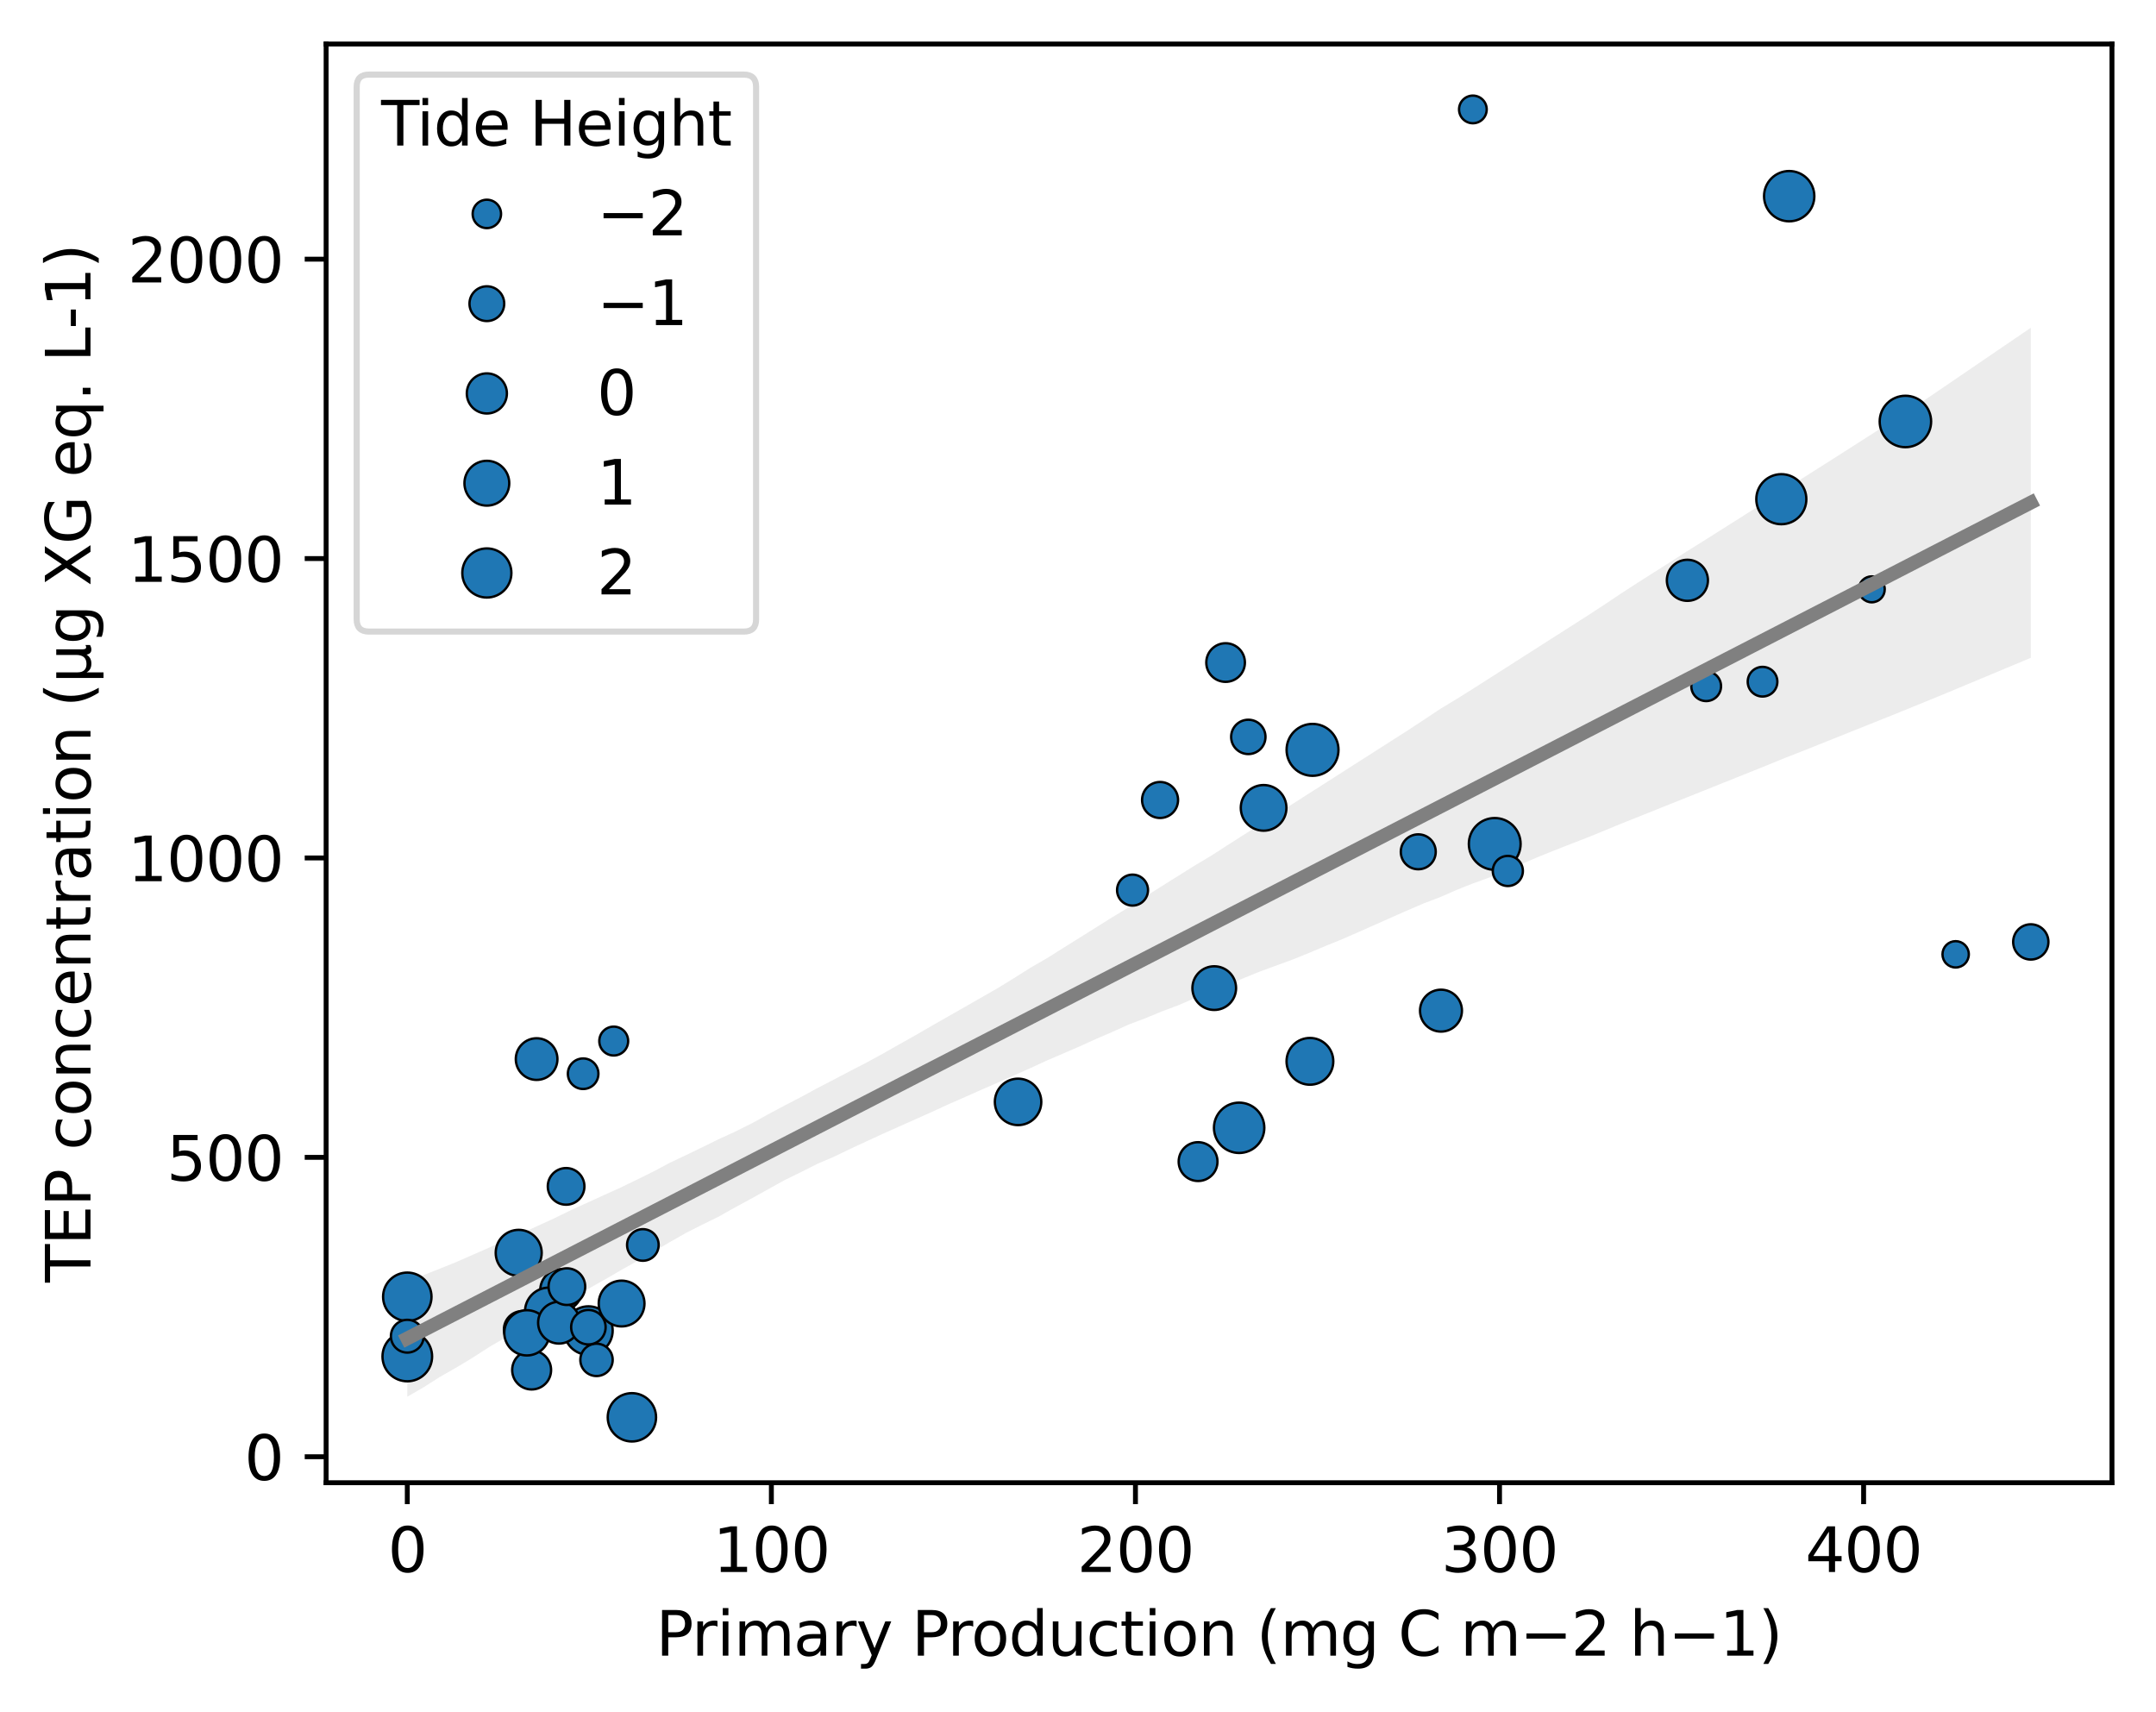<?xml version="1.0" encoding="utf-8" standalone="no"?>
<!DOCTYPE svg PUBLIC "-//W3C//DTD SVG 1.1//EN"
  "http://www.w3.org/Graphics/SVG/1.1/DTD/svg11.dtd">
<svg xmlns:xlink="http://www.w3.org/1999/xlink" width="352.558pt" height="279.996pt" viewBox="0 0 352.558 279.996" xmlns="http://www.w3.org/2000/svg" version="1.1">
 <defs>
  <style type="text/css">*{stroke-linejoin: round; stroke-linecap: butt}</style>
 </defs>
 <g id="figure_1">
  <g id="patch_1">
   <path d="M 0 279.996 
L 352.558 279.996 
L 352.558 0 
L 0 0 
z
" style="fill: #ffffff"/>
  </g>
  <g id="axes_1">
   <g id="patch_2">
    <path d="M 53.328 242.44 
L 345.358 242.44 
L 345.358 7.2 
L 53.328 7.2 
z
" style="fill: #ffffff"/>
   </g>
   <g id="PolyCollection_1">
    <path d="M 66.602 209.584 
L 66.602 228.386 
L 69.284 226.824 
L 71.965 225.121 
L 74.647 223.592 
L 77.329 221.978 
L 80.01 220.241 
L 82.692 218.681 
L 85.374 217.173 
L 88.055 215.519 
L 90.737 213.844 
L 93.419 212.266 
L 96.1 210.79 
L 98.782 209.287 
L 101.463 207.732 
L 104.145 206.225 
L 106.827 204.682 
L 109.508 203.117 
L 112.19 201.586 
L 114.872 200.229 
L 117.553 198.915 
L 120.235 197.404 
L 122.917 195.954 
L 125.598 194.46 
L 128.28 192.975 
L 130.961 191.665 
L 133.643 190.305 
L 136.325 189.162 
L 139.006 187.869 
L 141.688 186.623 
L 144.37 185.385 
L 147.051 184.192 
L 149.733 182.999 
L 152.415 181.797 
L 155.096 180.563 
L 157.778 179.386 
L 160.459 178.196 
L 163.141 177.029 
L 165.823 175.835 
L 168.504 174.642 
L 171.186 173.408 
L 173.868 172.255 
L 176.549 171.095 
L 179.231 169.879 
L 181.913 168.725 
L 184.594 167.51 
L 187.276 166.5 
L 189.957 165.391 
L 192.639 164.387 
L 195.321 163.225 
L 198.002 162.201 
L 200.684 161.092 
L 203.366 159.933 
L 206.047 158.846 
L 208.729 157.865 
L 211.41 156.883 
L 214.092 155.8 
L 216.774 154.666 
L 219.455 153.579 
L 222.137 152.408 
L 224.819 151.218 
L 227.5 150.027 
L 230.182 148.841 
L 232.864 147.692 
L 235.545 146.674 
L 238.227 145.496 
L 240.908 144.433 
L 243.59 143.462 
L 246.272 142.411 
L 248.953 141.215 
L 251.635 140.073 
L 254.317 138.999 
L 256.998 137.945 
L 259.68 136.904 
L 262.362 135.809 
L 265.043 134.705 
L 267.725 133.633 
L 270.406 132.56 
L 273.088 131.488 
L 275.77 130.415 
L 278.451 129.342 
L 281.133 128.268 
L 283.815 127.193 
L 286.496 126.118 
L 289.178 125.043 
L 291.86 123.941 
L 294.541 122.897 
L 297.223 121.825 
L 299.904 120.752 
L 302.586 119.678 
L 305.268 118.604 
L 307.949 117.53 
L 310.631 116.456 
L 313.313 115.364 
L 315.994 114.269 
L 318.676 113.165 
L 321.357 112.044 
L 324.039 110.923 
L 326.721 109.802 
L 329.402 108.681 
L 332.084 107.56 
L 332.084 53.595 
L 332.084 53.595 
L 329.402 55.422 
L 326.721 57.25 
L 324.039 59.077 
L 321.357 60.905 
L 318.676 62.732 
L 315.994 64.56 
L 313.313 66.365 
L 310.631 68.079 
L 307.949 69.793 
L 305.268 71.507 
L 302.586 73.22 
L 299.904 74.931 
L 297.223 76.632 
L 294.541 78.333 
L 291.86 80.035 
L 289.178 81.736 
L 286.496 83.442 
L 283.815 85.134 
L 281.133 86.832 
L 278.451 88.524 
L 275.77 90.2 
L 273.088 91.924 
L 270.406 93.626 
L 267.725 95.325 
L 265.043 97.067 
L 262.362 98.863 
L 259.68 100.615 
L 256.998 102.327 
L 254.317 104.038 
L 251.635 105.749 
L 248.953 107.461 
L 246.272 109.172 
L 243.59 110.883 
L 240.908 112.595 
L 238.227 114.276 
L 235.545 115.896 
L 232.864 117.676 
L 230.182 119.441 
L 227.5 121.153 
L 224.819 122.865 
L 222.137 124.578 
L 219.455 126.29 
L 216.774 128.002 
L 214.092 129.714 
L 211.41 131.426 
L 208.729 133.138 
L 206.047 134.825 
L 203.366 136.509 
L 200.684 138.224 
L 198.002 139.956 
L 195.321 141.553 
L 192.639 143.233 
L 189.957 144.916 
L 187.276 146.599 
L 184.594 148.343 
L 181.913 149.963 
L 179.231 151.642 
L 176.549 153.324 
L 173.868 154.999 
L 171.186 156.69 
L 168.504 158.237 
L 165.823 159.932 
L 163.141 161.575 
L 160.459 163.113 
L 157.778 164.648 
L 155.096 166.174 
L 152.415 167.701 
L 149.733 169.255 
L 147.051 170.759 
L 144.37 172.286 
L 141.688 173.75 
L 139.006 175.131 
L 136.325 176.54 
L 133.643 177.93 
L 130.961 179.386 
L 128.28 180.779 
L 125.598 182.21 
L 122.917 183.691 
L 120.235 185.029 
L 117.553 186.258 
L 114.872 187.571 
L 112.19 188.867 
L 109.508 190.14 
L 106.827 191.568 
L 104.145 192.892 
L 101.463 194.189 
L 98.782 195.402 
L 96.1 196.629 
L 93.419 197.843 
L 90.737 199.157 
L 88.055 200.386 
L 85.374 201.628 
L 82.692 202.71 
L 80.01 203.993 
L 77.329 205.163 
L 74.647 206.338 
L 71.965 207.426 
L 69.284 208.485 
L 66.602 209.584 
z
" clip-path="url(#p645be63809)" style="fill: #808080; fill-opacity: 0.15"/>
   </g>
   <g id="PathCollection_1">
    <path d="M 279.002 114.634 
C 279.647 114.634 280.265 114.378 280.721 113.922 
C 281.177 113.466 281.433 112.847 281.433 112.202 
C 281.433 111.558 281.177 110.939 280.721 110.483 
C 280.265 110.027 279.647 109.771 279.002 109.771 
C 278.357 109.771 277.739 110.027 277.283 110.483 
C 276.827 110.939 276.571 111.558 276.571 112.202 
C 276.571 112.847 276.827 113.466 277.283 113.922 
C 277.739 114.378 278.357 114.634 279.002 114.634 
z
" clip-path="url(#p645be63809)" style="fill: #1f77b4; stroke: #000000; stroke-width: 0.388"/>
    <path d="M 231.921 142.135 
C 232.678 142.135 233.405 141.834 233.94 141.299 
C 234.476 140.763 234.777 140.037 234.777 139.28 
C 234.777 138.522 234.476 137.796 233.94 137.26 
C 233.405 136.725 232.678 136.424 231.921 136.424 
C 231.164 136.424 230.437 136.725 229.902 137.26 
C 229.366 137.796 229.065 138.522 229.065 139.28 
C 229.065 140.037 229.366 140.763 229.902 141.299 
C 230.437 141.834 231.164 142.135 231.921 142.135 
z
" clip-path="url(#p645be63809)" style="fill: #1f77b4; stroke: #000000; stroke-width: 0.388"/>
    <path d="M 288.218 113.89 
C 288.861 113.89 289.478 113.634 289.932 113.18 
C 290.387 112.725 290.642 112.108 290.642 111.466 
C 290.642 110.823 290.387 110.206 289.932 109.751 
C 289.478 109.297 288.861 109.041 288.218 109.041 
C 287.575 109.041 286.959 109.297 286.504 109.751 
C 286.049 110.206 285.794 110.823 285.794 111.466 
C 285.794 112.108 286.049 112.725 286.504 113.18 
C 286.959 113.634 287.575 113.89 288.218 113.89 
z
" clip-path="url(#p645be63809)" style="fill: #1f77b4; stroke: #000000; stroke-width: 0.388"/>
    <path d="M 240.851 20.153 
C 241.451 20.153 242.026 19.915 242.45 19.491 
C 242.873 19.067 243.112 18.492 243.112 17.893 
C 243.112 17.293 242.873 16.718 242.45 16.295 
C 242.026 15.871 241.451 15.633 240.851 15.633 
C 240.252 15.633 239.677 15.871 239.253 16.295 
C 238.829 16.718 238.591 17.293 238.591 17.893 
C 238.591 18.492 238.829 19.067 239.253 19.491 
C 239.677 19.915 240.252 20.153 240.851 20.153 
z
" clip-path="url(#p645be63809)" style="fill: #1f77b4; stroke: #000000; stroke-width: 0.388"/>
    <path d="M 185.197 148.072 
C 185.868 148.072 186.512 147.806 186.986 147.331 
C 187.461 146.857 187.728 146.213 187.728 145.542 
C 187.728 144.871 187.461 144.228 186.986 143.753 
C 186.512 143.279 185.868 143.012 185.197 143.012 
C 184.526 143.012 183.883 143.279 183.408 143.753 
C 182.934 144.228 182.667 144.871 182.667 145.542 
C 182.667 146.213 182.934 146.857 183.408 147.331 
C 183.883 147.806 184.526 148.072 185.197 148.072 
z
" clip-path="url(#p645be63809)" style="fill: #1f77b4; stroke: #000000; stroke-width: 0.388"/>
    <path d="M 332.084 156.898 
C 332.849 156.898 333.582 156.595 334.123 156.054 
C 334.663 155.513 334.967 154.78 334.967 154.015 
C 334.967 153.251 334.663 152.518 334.123 151.977 
C 333.582 151.436 332.849 151.133 332.084 151.133 
C 331.319 151.133 330.586 151.436 330.046 151.977 
C 329.505 152.518 329.201 153.251 329.201 154.015 
C 329.201 154.78 329.505 155.513 330.046 156.054 
C 330.586 156.595 331.319 156.898 332.084 156.898 
z
" clip-path="url(#p645be63809)" style="fill: #1f77b4; stroke: #000000; stroke-width: 0.388"/>
    <path d="M 195.914 193.108 
C 196.755 193.108 197.563 192.773 198.158 192.178 
C 198.753 191.583 199.087 190.776 199.087 189.934 
C 199.087 189.093 198.753 188.285 198.158 187.69 
C 197.563 187.095 196.755 186.761 195.914 186.761 
C 195.072 186.761 194.265 187.095 193.67 187.69 
C 193.075 188.285 192.741 189.093 192.741 189.934 
C 192.741 190.776 193.075 191.583 193.67 192.178 
C 194.265 192.773 195.072 193.108 195.914 193.108 
z
" clip-path="url(#p645be63809)" style="fill: #1f77b4; stroke: #000000; stroke-width: 0.388"/>
    <path d="M 198.557 165.137 
C 199.504 165.137 200.412 164.761 201.081 164.092 
C 201.751 163.422 202.127 162.514 202.127 161.568 
C 202.127 160.621 201.751 159.713 201.081 159.044 
C 200.412 158.374 199.504 157.998 198.557 157.998 
C 197.611 157.998 196.703 158.374 196.033 159.044 
C 195.364 159.713 194.988 160.621 194.988 161.568 
C 194.988 162.514 195.364 163.422 196.033 164.092 
C 196.703 164.761 197.611 165.137 198.557 165.137 
z
" clip-path="url(#p645be63809)" style="fill: #1f77b4; stroke: #000000; stroke-width: 0.388"/>
    <path d="M 202.629 188.525 
C 203.721 188.525 204.768 188.091 205.54 187.319 
C 206.312 186.547 206.746 185.5 206.746 184.408 
C 206.746 183.317 206.312 182.269 205.54 181.497 
C 204.768 180.725 203.721 180.292 202.629 180.292 
C 201.538 180.292 200.491 180.725 199.719 181.497 
C 198.947 182.269 198.513 183.317 198.513 184.408 
C 198.513 185.5 198.947 186.547 199.719 187.319 
C 200.491 188.091 201.538 188.525 202.629 188.525 
z
" clip-path="url(#p645be63809)" style="fill: #1f77b4; stroke: #000000; stroke-width: 0.388"/>
    <path d="M 244.424 142.224 
C 245.546 142.224 246.623 141.778 247.417 140.984 
C 248.211 140.19 248.657 139.113 248.657 137.99 
C 248.657 136.867 248.211 135.791 247.417 134.997 
C 246.623 134.203 245.546 133.757 244.424 133.757 
C 243.301 133.757 242.224 134.203 241.43 134.997 
C 240.636 135.791 240.19 136.867 240.19 137.99 
C 240.19 139.113 240.636 140.19 241.43 140.984 
C 242.224 141.778 243.301 142.224 244.424 142.224 
z
" clip-path="url(#p645be63809)" style="fill: #1f77b4; stroke: #000000; stroke-width: 0.388"/>
    <path d="M 291.29 85.717 
C 292.375 85.717 293.416 85.286 294.183 84.518 
C 294.95 83.751 295.382 82.71 295.382 81.625 
C 295.382 80.54 294.95 79.5 294.183 78.732 
C 293.416 77.965 292.375 77.534 291.29 77.534 
C 290.205 77.534 289.164 77.965 288.397 78.732 
C 287.63 79.5 287.199 80.54 287.199 81.625 
C 287.199 82.71 287.63 83.751 288.397 84.518 
C 289.164 85.286 290.205 85.717 291.29 85.717 
z
" clip-path="url(#p645be63809)" style="fill: #1f77b4; stroke: #000000; stroke-width: 0.388"/>
    <path d="M 204.13 123.298 
C 204.874 123.298 205.588 123.002 206.115 122.476 
C 206.641 121.95 206.937 121.236 206.937 120.491 
C 206.937 119.747 206.641 119.033 206.115 118.507 
C 205.588 117.98 204.874 117.684 204.13 117.684 
C 203.385 117.684 202.671 117.98 202.145 118.507 
C 201.619 119.033 201.323 119.747 201.323 120.491 
C 201.323 121.236 201.619 121.95 202.145 122.476 
C 202.671 123.002 203.385 123.298 204.13 123.298 
z
" clip-path="url(#p645be63809)" style="fill: #1f77b4; stroke: #000000; stroke-width: 0.388"/>
    <path d="M 214.203 177.363 
C 215.217 177.363 216.189 176.96 216.906 176.243 
C 217.623 175.527 218.026 174.554 218.026 173.541 
C 218.026 172.527 217.623 171.554 216.906 170.838 
C 216.189 170.121 215.217 169.718 214.203 169.718 
C 213.19 169.718 212.217 170.121 211.5 170.838 
C 210.784 171.554 210.381 172.527 210.381 173.541 
C 210.381 174.554 210.784 175.527 211.5 176.243 
C 212.217 176.96 213.19 177.363 214.203 177.363 
z
" clip-path="url(#p645be63809)" style="fill: #1f77b4; stroke: #000000; stroke-width: 0.388"/>
    <path d="M 235.636 168.678 
C 236.545 168.678 237.417 168.317 238.059 167.675 
C 238.702 167.032 239.063 166.16 239.063 165.252 
C 239.063 164.343 238.702 163.471 238.059 162.829 
C 237.417 162.186 236.545 161.825 235.636 161.825 
C 234.727 161.825 233.856 162.186 233.213 162.829 
C 232.571 163.471 232.209 164.343 232.209 165.252 
C 232.209 166.16 232.571 167.032 233.213 167.675 
C 233.856 168.317 234.727 168.678 235.636 168.678 
z
" clip-path="url(#p645be63809)" style="fill: #1f77b4; stroke: #000000; stroke-width: 0.388"/>
    <path d="M 189.698 133.749 
C 190.479 133.749 191.227 133.439 191.779 132.887 
C 192.331 132.335 192.641 131.587 192.641 130.806 
C 192.641 130.026 192.331 129.278 191.779 128.726 
C 191.227 128.174 190.479 127.864 189.698 127.864 
C 188.918 127.864 188.17 128.174 187.618 128.726 
C 187.066 129.278 186.756 130.026 186.756 130.806 
C 186.756 131.587 187.066 132.335 187.618 132.887 
C 188.17 133.439 188.918 133.749 189.698 133.749 
z
" clip-path="url(#p645be63809)" style="fill: #1f77b4; stroke: #000000; stroke-width: 0.388"/>
    <path d="M 246.567 144.871 
C 247.219 144.871 247.845 144.612 248.306 144.151 
C 248.768 143.689 249.027 143.063 249.027 142.411 
C 249.027 141.759 248.768 141.133 248.306 140.671 
C 247.845 140.21 247.219 139.951 246.567 139.951 
C 245.914 139.951 245.289 140.21 244.827 140.671 
C 244.366 141.133 244.107 141.759 244.107 142.411 
C 244.107 143.063 244.366 143.689 244.827 144.151 
C 245.289 144.612 245.914 144.871 246.567 144.871 
z
" clip-path="url(#p645be63809)" style="fill: #1f77b4; stroke: #000000; stroke-width: 0.388"/>
    <path d="M 306.079 98.483 
C 306.641 98.483 307.181 98.259 307.579 97.861 
C 307.977 97.464 308.2 96.924 308.2 96.361 
C 308.2 95.799 307.977 95.259 307.579 94.861 
C 307.181 94.464 306.641 94.24 306.079 94.24 
C 305.516 94.24 304.977 94.464 304.579 94.861 
C 304.181 95.259 303.957 95.799 303.957 96.361 
C 303.957 96.924 304.181 97.464 304.579 97.861 
C 304.977 98.259 305.516 98.483 306.079 98.483 
z
" clip-path="url(#p645be63809)" style="fill: #1f77b4; stroke: #000000; stroke-width: 0.388"/>
    <path d="M 319.796 158.193 
C 320.367 158.193 320.914 157.967 321.317 157.563 
C 321.721 157.16 321.948 156.612 321.948 156.042 
C 321.948 155.471 321.721 154.924 321.317 154.52 
C 320.914 154.117 320.367 153.89 319.796 153.89 
C 319.225 153.89 318.678 154.117 318.274 154.52 
C 317.871 154.924 317.644 155.471 317.644 156.042 
C 317.644 156.612 317.871 157.16 318.274 157.563 
C 318.678 157.967 319.225 158.193 319.796 158.193 
z
" clip-path="url(#p645be63809)" style="fill: #1f77b4; stroke: #000000; stroke-width: 0.388"/>
    <path d="M 200.415 111.491 
C 201.252 111.491 202.055 111.159 202.647 110.567 
C 203.239 109.975 203.572 109.171 203.572 108.334 
C 203.572 107.497 203.239 106.694 202.647 106.102 
C 202.055 105.51 201.252 105.177 200.415 105.177 
C 199.578 105.177 198.774 105.51 198.182 106.102 
C 197.59 106.694 197.258 107.497 197.258 108.334 
C 197.258 109.171 197.59 109.975 198.182 110.567 
C 198.774 111.159 199.578 111.491 200.415 111.491 
z
" clip-path="url(#p645be63809)" style="fill: #1f77b4; stroke: #000000; stroke-width: 0.388"/>
    <path d="M 206.63 135.828 
C 207.62 135.828 208.57 135.435 209.27 134.735 
C 209.969 134.035 210.363 133.086 210.363 132.096 
C 210.363 131.106 209.969 130.157 209.27 129.457 
C 208.57 128.757 207.62 128.363 206.63 128.363 
C 205.64 128.363 204.691 128.757 203.991 129.457 
C 203.291 130.157 202.898 131.106 202.898 132.096 
C 202.898 133.086 203.291 134.035 203.991 134.735 
C 204.691 135.435 205.64 135.828 206.63 135.828 
z
" clip-path="url(#p645be63809)" style="fill: #1f77b4; stroke: #000000; stroke-width: 0.388"/>
    <path d="M 311.58 73.121 
C 312.695 73.121 313.765 72.678 314.553 71.889 
C 315.342 71.101 315.785 70.031 315.785 68.916 
C 315.785 67.801 315.342 66.731 314.553 65.942 
C 313.765 65.154 312.695 64.711 311.58 64.711 
C 310.465 64.711 309.395 65.154 308.606 65.942 
C 307.818 66.731 307.375 67.801 307.375 68.916 
C 307.375 70.031 307.818 71.101 308.606 71.889 
C 309.395 72.678 310.465 73.121 311.58 73.121 
z
" clip-path="url(#p645be63809)" style="fill: #1f77b4; stroke: #000000; stroke-width: 0.388"/>
    <path d="M 214.632 126.852 
C 215.757 126.852 216.836 126.405 217.632 125.61 
C 218.428 124.814 218.875 123.735 218.875 122.61 
C 218.875 121.484 218.428 120.405 217.632 119.61 
C 216.836 118.814 215.757 118.367 214.632 118.367 
C 213.507 118.367 212.428 118.814 211.632 119.61 
C 210.836 120.405 210.389 121.484 210.389 122.61 
C 210.389 123.735 210.836 124.814 211.632 125.61 
C 212.428 126.405 213.507 126.852 214.632 126.852 
z
" clip-path="url(#p645be63809)" style="fill: #1f77b4; stroke: #000000; stroke-width: 0.388"/>
    <path d="M 292.576 36.188 
C 293.667 36.188 294.712 35.754 295.483 34.983 
C 296.254 34.212 296.688 33.166 296.688 32.076 
C 296.688 30.986 296.254 29.94 295.483 29.169 
C 294.712 28.398 293.667 27.964 292.576 27.964 
C 291.486 27.964 290.44 28.398 289.669 29.169 
C 288.898 29.94 288.465 30.986 288.465 32.076 
C 288.465 33.166 288.898 34.212 289.669 34.983 
C 290.44 35.754 291.486 36.188 292.576 36.188 
z
" clip-path="url(#p645be63809)" style="fill: #1f77b4; stroke: #000000; stroke-width: 0.388"/>
    <path d="M 166.479 183.968 
C 167.486 183.968 168.452 183.568 169.164 182.856 
C 169.876 182.144 170.276 181.179 170.276 180.172 
C 170.276 179.165 169.876 178.199 169.164 177.487 
C 168.452 176.775 167.486 176.375 166.479 176.375 
C 165.472 176.375 164.507 176.775 163.795 177.487 
C 163.083 178.199 162.683 179.165 162.683 180.172 
C 162.683 181.179 163.083 182.144 163.795 182.856 
C 164.507 183.568 165.472 183.968 166.479 183.968 
z
" clip-path="url(#p645be63809)" style="fill: #1f77b4; stroke: #000000; stroke-width: 0.388"/>
    <path d="M 275.93 98.246 
C 276.82 98.246 277.675 97.892 278.304 97.262 
C 278.934 96.632 279.288 95.778 279.288 94.888 
C 279.288 93.997 278.934 93.143 278.304 92.513 
C 277.675 91.884 276.82 91.53 275.93 91.53 
C 275.039 91.53 274.185 91.884 273.556 92.513 
C 272.926 93.143 272.572 93.997 272.572 94.888 
C 272.572 95.778 272.926 96.632 273.556 97.262 
C 274.185 97.892 275.039 98.246 275.93 98.246 
z
" clip-path="url(#p645be63809)" style="fill: #1f77b4; stroke: #000000; stroke-width: 0.388"/>
    <path d="M 103.331 235.699 
C 104.379 235.699 105.384 235.283 106.125 234.542 
C 106.867 233.801 107.283 232.795 107.283 231.747 
C 107.283 230.699 106.867 229.694 106.125 228.953 
C 105.384 228.212 104.379 227.795 103.331 227.795 
C 102.283 227.795 101.278 228.212 100.537 228.953 
C 99.795 229.694 99.379 230.699 99.379 231.747 
C 99.379 232.795 99.795 233.801 100.537 234.542 
C 101.278 235.283 102.283 235.699 103.331 235.699 
z
" clip-path="url(#p645be63809)" style="fill: #1f77b4; stroke: #000000; stroke-width: 0.388"/>
    <path d="M 85.406 220.383 
C 86.203 220.383 86.967 220.067 87.53 219.504 
C 88.093 218.94 88.409 218.176 88.409 217.38 
C 88.409 216.583 88.093 215.819 87.53 215.256 
C 86.967 214.693 86.203 214.376 85.406 214.376 
C 84.609 214.376 83.845 214.693 83.282 215.256 
C 82.719 215.819 82.403 216.583 82.403 217.38 
C 82.403 218.176 82.719 218.94 83.282 219.504 
C 83.845 220.067 84.609 220.383 85.406 220.383 
z
" clip-path="url(#p645be63809)" style="fill: #1f77b4; stroke: #000000; stroke-width: 0.388"/>
    <path d="M 86.935 227.192 
C 87.779 227.192 88.588 226.857 89.184 226.26 
C 89.781 225.664 90.116 224.855 90.116 224.011 
C 90.116 223.167 89.781 222.358 89.184 221.761 
C 88.588 221.165 87.779 220.83 86.935 220.83 
C 86.091 220.83 85.282 221.165 84.685 221.761 
C 84.089 222.358 83.754 223.167 83.754 224.011 
C 83.754 224.855 84.089 225.664 84.685 226.26 
C 85.282 226.857 86.091 227.192 86.935 227.192 
z
" clip-path="url(#p645be63809)" style="fill: #1f77b4; stroke: #000000; stroke-width: 0.388"/>
    <path d="M 91.75 214.337 
C 92.653 214.337 93.519 213.978 94.157 213.34 
C 94.796 212.702 95.154 211.836 95.154 210.933 
C 95.154 210.03 94.796 209.164 94.157 208.526 
C 93.519 207.887 92.653 207.529 91.75 207.529 
C 90.847 207.529 89.981 207.887 89.343 208.526 
C 88.705 209.164 88.346 210.03 88.346 210.933 
C 88.346 211.836 88.705 212.702 89.343 213.34 
C 89.981 213.978 90.847 214.337 91.75 214.337 
z
" clip-path="url(#p645be63809)" style="fill: #1f77b4; stroke: #000000; stroke-width: 0.388"/>
    <path d="M 84.82 208.614 
C 85.817 208.614 86.774 208.218 87.479 207.513 
C 88.184 206.808 88.58 205.851 88.58 204.854 
C 88.58 203.857 88.184 202.901 87.479 202.196 
C 86.774 201.49 85.817 201.094 84.82 201.094 
C 83.823 201.094 82.867 201.49 82.161 202.196 
C 81.456 202.901 81.06 203.857 81.06 204.854 
C 81.06 205.851 81.456 206.808 82.161 207.513 
C 82.867 208.218 83.823 208.614 84.82 208.614 
z
" clip-path="url(#p645be63809)" style="fill: #1f77b4; stroke: #000000; stroke-width: 0.388"/>
    <path d="M 66.602 215.996 
C 67.652 215.996 68.659 215.579 69.401 214.837 
C 70.144 214.095 70.561 213.088 70.561 212.038 
C 70.561 210.988 70.144 209.981 69.401 209.239 
C 68.659 208.497 67.652 208.08 66.602 208.08 
C 65.552 208.08 64.546 208.497 63.803 209.239 
C 63.061 209.981 62.644 210.988 62.644 212.038 
C 62.644 213.088 63.061 214.095 63.803 214.837 
C 64.546 215.579 65.552 215.996 66.602 215.996 
z
" clip-path="url(#p645be63809)" style="fill: #1f77b4; stroke: #000000; stroke-width: 0.388"/>
    <path d="M 89.743 218.323 
C 90.774 218.323 91.764 217.913 92.493 217.183 
C 93.223 216.454 93.633 215.464 93.633 214.433 
C 93.633 213.401 93.223 212.411 92.493 211.682 
C 91.764 210.952 90.774 210.542 89.743 210.542 
C 88.711 210.542 87.721 210.952 86.992 211.682 
C 86.262 212.411 85.852 213.401 85.852 214.433 
C 85.852 215.464 86.262 216.454 86.992 217.183 
C 87.721 217.913 88.711 218.323 89.743 218.323 
z
" clip-path="url(#p645be63809)" style="fill: #1f77b4; stroke: #000000; stroke-width: 0.388"/>
    <path d="M 86.163 221.631 
C 87.144 221.631 88.085 221.242 88.779 220.548 
C 89.473 219.854 89.862 218.913 89.862 217.932 
C 89.862 216.951 89.473 216.01 88.779 215.317 
C 88.085 214.623 87.144 214.233 86.163 214.233 
C 85.182 214.233 84.241 214.623 83.548 215.317 
C 82.854 216.01 82.464 216.951 82.464 217.932 
C 82.464 218.913 82.854 219.854 83.548 220.548 
C 84.241 221.242 85.182 221.631 86.163 221.631 
z
" clip-path="url(#p645be63809)" style="fill: #1f77b4; stroke: #000000; stroke-width: 0.388"/>
    <path d="M 87.749 176.577 
C 88.652 176.577 89.518 176.218 90.157 175.579 
C 90.795 174.941 91.154 174.075 91.154 173.172 
C 91.154 172.269 90.795 171.403 90.157 170.765 
C 89.518 170.126 88.652 169.768 87.749 169.768 
C 86.846 169.768 85.98 170.126 85.342 170.765 
C 84.704 171.403 84.345 172.269 84.345 173.172 
C 84.345 174.075 84.704 174.941 85.342 175.579 
C 85.98 176.218 86.846 176.577 87.749 176.577 
z
" clip-path="url(#p645be63809)" style="fill: #1f77b4; stroke: #000000; stroke-width: 0.388"/>
    <path d="M 92.572 196.982 
C 93.366 196.982 94.128 196.667 94.69 196.105 
C 95.252 195.543 95.567 194.781 95.567 193.987 
C 95.567 193.192 95.252 192.43 94.69 191.868 
C 94.128 191.306 93.366 190.991 92.572 190.991 
C 91.777 190.991 91.015 191.306 90.453 191.868 
C 89.892 192.43 89.576 193.192 89.576 193.987 
C 89.576 194.781 89.892 195.543 90.453 196.105 
C 91.015 196.667 91.777 196.982 92.572 196.982 
z
" clip-path="url(#p645be63809)" style="fill: #1f77b4; stroke: #000000; stroke-width: 0.388"/>
    <path d="M 105.124 206.148 
C 105.809 206.148 106.466 205.876 106.951 205.391 
C 107.435 204.907 107.707 204.25 107.707 203.565 
C 107.707 202.88 107.435 202.223 106.951 201.738 
C 106.466 201.254 105.809 200.982 105.124 200.982 
C 104.439 200.982 103.782 201.254 103.298 201.738 
C 102.813 202.223 102.541 202.88 102.541 203.565 
C 102.541 204.25 102.813 204.907 103.298 205.391 
C 103.782 205.876 104.439 206.148 105.124 206.148 
z
" clip-path="url(#p645be63809)" style="fill: #1f77b4; stroke: #000000; stroke-width: 0.388"/>
    <path d="M 66.602 225.857 
C 67.678 225.857 68.71 225.43 69.471 224.669 
C 70.231 223.908 70.659 222.876 70.659 221.801 
C 70.659 220.725 70.231 219.693 69.471 218.932 
C 68.71 218.171 67.678 217.744 66.602 217.744 
C 65.526 217.744 64.494 218.171 63.734 218.932 
C 62.973 219.693 62.546 220.725 62.546 221.801 
C 62.546 222.876 62.973 223.908 63.734 224.669 
C 64.494 225.43 65.526 225.857 66.602 225.857 
z
" clip-path="url(#p645be63809)" style="fill: #1f77b4; stroke: #000000; stroke-width: 0.388"/>
    <path d="M 100.359 172.584 
C 100.985 172.584 101.585 172.336 102.027 171.893 
C 102.47 171.451 102.718 170.851 102.718 170.225 
C 102.718 169.599 102.47 168.999 102.027 168.557 
C 101.585 168.114 100.985 167.866 100.359 167.866 
C 99.733 167.866 99.133 168.114 98.691 168.557 
C 98.248 168.999 98 169.599 98 170.225 
C 98 170.851 98.248 171.451 98.691 171.893 
C 99.133 172.336 99.733 172.584 100.359 172.584 
z
" clip-path="url(#p645be63809)" style="fill: #1f77b4; stroke: #000000; stroke-width: 0.388"/>
    <path d="M 95.358 178.064 
C 96.02 178.064 96.656 177.801 97.124 177.333 
C 97.593 176.864 97.856 176.229 97.856 175.567 
C 97.856 174.904 97.593 174.269 97.124 173.801 
C 96.656 173.332 96.02 173.069 95.358 173.069 
C 94.696 173.069 94.06 173.332 93.592 173.801 
C 93.123 174.269 92.86 174.904 92.86 175.567 
C 92.86 176.229 93.123 176.864 93.592 177.333 
C 94.06 177.801 94.696 178.064 95.358 178.064 
z
" clip-path="url(#p645be63809)" style="fill: #1f77b4; stroke: #000000; stroke-width: 0.388"/>
    <path d="M 96.222 221.528 
C 97.274 221.528 98.282 221.11 99.025 220.367 
C 99.769 219.624 100.186 218.615 100.186 217.564 
C 100.186 216.513 99.769 215.504 99.025 214.761 
C 98.282 214.018 97.274 213.6 96.222 213.6 
C 95.171 213.6 94.163 214.018 93.42 214.761 
C 92.676 215.504 92.259 216.513 92.259 217.564 
C 92.259 218.615 92.676 219.624 93.42 220.367 
C 94.163 221.11 95.171 221.528 96.222 221.528 
z
" clip-path="url(#p645be63809)" style="fill: #1f77b4; stroke: #000000; stroke-width: 0.388"/>
    <path d="M 101.645 216.884 
C 102.637 216.884 103.589 216.49 104.29 215.788 
C 104.991 215.087 105.386 214.135 105.386 213.143 
C 105.386 212.151 104.991 211.2 104.29 210.498 
C 103.589 209.797 102.637 209.403 101.645 209.403 
C 100.653 209.403 99.701 209.797 99 210.498 
C 98.298 211.2 97.904 212.151 97.904 213.143 
C 97.904 214.135 98.298 215.087 99 215.788 
C 99.701 216.49 100.653 216.884 101.645 216.884 
z
" clip-path="url(#p645be63809)" style="fill: #1f77b4; stroke: #000000; stroke-width: 0.388"/>
    <path d="M 91.407 219.688 
C 92.312 219.688 93.18 219.328 93.821 218.688 
C 94.461 218.048 94.82 217.18 94.82 216.275 
C 94.82 215.369 94.461 214.501 93.821 213.861 
C 93.18 213.221 92.312 212.862 91.407 212.862 
C 90.502 212.862 89.634 213.221 88.994 213.861 
C 88.354 214.501 87.994 215.369 87.994 216.275 
C 87.994 217.18 88.354 218.048 88.994 218.688 
C 89.634 219.328 90.502 219.688 91.407 219.688 
z
" clip-path="url(#p645be63809)" style="fill: #1f77b4; stroke: #000000; stroke-width: 0.388"/>
    <path d="M 92.7 213.376 
C 93.495 213.376 94.257 213.06 94.819 212.499 
C 95.381 211.937 95.696 211.175 95.696 210.38 
C 95.696 209.586 95.381 208.824 94.819 208.262 
C 94.257 207.7 93.495 207.384 92.7 207.384 
C 91.906 207.384 91.144 207.7 90.582 208.262 
C 90.02 208.824 89.704 209.586 89.704 210.38 
C 89.704 211.175 90.02 211.937 90.582 212.499 
C 91.144 213.06 91.906 213.376 92.7 213.376 
z
" clip-path="url(#p645be63809)" style="fill: #1f77b4; stroke: #000000; stroke-width: 0.388"/>
    <path d="M 66.602 221.165 
C 67.313 221.165 67.995 220.882 68.497 220.38 
C 69 219.877 69.282 219.196 69.282 218.485 
C 69.282 217.774 69 217.093 68.497 216.59 
C 67.995 216.087 67.313 215.805 66.602 215.805 
C 65.891 215.805 65.21 216.087 64.707 216.59 
C 64.205 217.093 63.922 217.774 63.922 218.485 
C 63.922 219.196 64.205 219.877 64.707 220.38 
C 65.21 220.882 65.891 221.165 66.602 221.165 
z
" clip-path="url(#p645be63809)" style="fill: #1f77b4; stroke: #000000; stroke-width: 0.388"/>
    <path d="M 97.544 224.998 
C 98.245 224.998 98.918 224.719 99.414 224.223 
C 99.91 223.727 100.189 223.054 100.189 222.353 
C 100.189 221.652 99.91 220.979 99.414 220.483 
C 98.918 219.987 98.245 219.709 97.544 219.709 
C 96.843 219.709 96.17 219.987 95.674 220.483 
C 95.178 220.979 94.9 221.652 94.9 222.353 
C 94.9 223.054 95.178 223.727 95.674 224.223 
C 96.17 224.719 96.843 224.998 97.544 224.998 
z
" clip-path="url(#p645be63809)" style="fill: #1f77b4; stroke: #000000; stroke-width: 0.388"/>
    <path d="M 96.215 219.829 
C 96.963 219.829 97.679 219.532 98.208 219.004 
C 98.736 218.476 99.033 217.759 99.033 217.011 
C 99.033 216.264 98.736 215.547 98.208 215.019 
C 97.679 214.49 96.963 214.193 96.215 214.193 
C 95.468 214.193 94.751 214.49 94.223 215.019 
C 93.694 215.547 93.397 216.264 93.397 217.011 
C 93.397 217.759 93.694 218.476 94.223 219.004 
C 94.751 219.532 95.468 219.829 96.215 219.829 
z
" clip-path="url(#p645be63809)" style="fill: #1f77b4; stroke: #000000; stroke-width: 0.388"/>
   </g>
   <g id="matplotlib.axis_1">
    <g id="xtick_1">
     <g id="line2d_1">
      <defs>
       <path id="me1aa463ffb" d="M 0 0 
L 0 3.5 
" style="stroke: #000000; stroke-width: 0.8"/>
      </defs>
      <g>
       <use xlink:href="#me1aa463ffb" x="66.602" y="242.44" style="stroke: #000000; stroke-width: 0.8"/>
      </g>
     </g>
     <g id="text_1">
      <!-- 0 -->
      <g transform="translate(63.421 257.038) scale(0.1 -0.1)">
       <defs>
        <path id="DejaVuSans-30" d="M 2034 4250 
Q 1547 4250 1301 3770 
Q 1056 3291 1056 2328 
Q 1056 1369 1301 889 
Q 1547 409 2034 409 
Q 2525 409 2770 889 
Q 3016 1369 3016 2328 
Q 3016 3291 2770 3770 
Q 2525 4250 2034 4250 
z
M 2034 4750 
Q 2819 4750 3233 4129 
Q 3647 3509 3647 2328 
Q 3647 1150 3233 529 
Q 2819 -91 2034 -91 
Q 1250 -91 836 529 
Q 422 1150 422 2328 
Q 422 3509 836 4129 
Q 1250 4750 2034 4750 
z
" transform="scale(0.016)"/>
       </defs>
       <use xlink:href="#DejaVuSans-30"/>
      </g>
     </g>
    </g>
    <g id="xtick_2">
     <g id="line2d_2">
      <g>
       <use xlink:href="#me1aa463ffb" x="126.138" y="242.44" style="stroke: #000000; stroke-width: 0.8"/>
      </g>
     </g>
     <g id="text_2">
      <!-- 100 -->
      <g transform="translate(116.594 257.038) scale(0.1 -0.1)">
       <defs>
        <path id="DejaVuSans-31" d="M 794 531 
L 1825 531 
L 1825 4091 
L 703 3866 
L 703 4441 
L 1819 4666 
L 2450 4666 
L 2450 531 
L 3481 531 
L 3481 0 
L 794 0 
L 794 531 
z
" transform="scale(0.016)"/>
       </defs>
       <use xlink:href="#DejaVuSans-31"/>
       <use xlink:href="#DejaVuSans-30" x="63.623"/>
       <use xlink:href="#DejaVuSans-30" x="127.246"/>
      </g>
     </g>
    </g>
    <g id="xtick_3">
     <g id="line2d_3">
      <g>
       <use xlink:href="#me1aa463ffb" x="185.674" y="242.44" style="stroke: #000000; stroke-width: 0.8"/>
      </g>
     </g>
     <g id="text_3">
      <!-- 200 -->
      <g transform="translate(176.13 257.038) scale(0.1 -0.1)">
       <defs>
        <path id="DejaVuSans-32" d="M 1228 531 
L 3431 531 
L 3431 0 
L 469 0 
L 469 531 
Q 828 903 1448 1529 
Q 2069 2156 2228 2338 
Q 2531 2678 2651 2914 
Q 2772 3150 2772 3378 
Q 2772 3750 2511 3984 
Q 2250 4219 1831 4219 
Q 1534 4219 1204 4116 
Q 875 4013 500 3803 
L 500 4441 
Q 881 4594 1212 4672 
Q 1544 4750 1819 4750 
Q 2544 4750 2975 4387 
Q 3406 4025 3406 3419 
Q 3406 3131 3298 2873 
Q 3191 2616 2906 2266 
Q 2828 2175 2409 1742 
Q 1991 1309 1228 531 
z
" transform="scale(0.016)"/>
       </defs>
       <use xlink:href="#DejaVuSans-32"/>
       <use xlink:href="#DejaVuSans-30" x="63.623"/>
       <use xlink:href="#DejaVuSans-30" x="127.246"/>
      </g>
     </g>
    </g>
    <g id="xtick_4">
     <g id="line2d_4">
      <g>
       <use xlink:href="#me1aa463ffb" x="245.209" y="242.44" style="stroke: #000000; stroke-width: 0.8"/>
      </g>
     </g>
     <g id="text_4">
      <!-- 300 -->
      <g transform="translate(235.666 257.038) scale(0.1 -0.1)">
       <defs>
        <path id="DejaVuSans-33" d="M 2597 2516 
Q 3050 2419 3304 2112 
Q 3559 1806 3559 1356 
Q 3559 666 3084 287 
Q 2609 -91 1734 -91 
Q 1441 -91 1130 -33 
Q 819 25 488 141 
L 488 750 
Q 750 597 1062 519 
Q 1375 441 1716 441 
Q 2309 441 2620 675 
Q 2931 909 2931 1356 
Q 2931 1769 2642 2001 
Q 2353 2234 1838 2234 
L 1294 2234 
L 1294 2753 
L 1863 2753 
Q 2328 2753 2575 2939 
Q 2822 3125 2822 3475 
Q 2822 3834 2567 4026 
Q 2313 4219 1838 4219 
Q 1578 4219 1281 4162 
Q 984 4106 628 3988 
L 628 4550 
Q 988 4650 1302 4700 
Q 1616 4750 1894 4750 
Q 2613 4750 3031 4423 
Q 3450 4097 3450 3541 
Q 3450 3153 3228 2886 
Q 3006 2619 2597 2516 
z
" transform="scale(0.016)"/>
       </defs>
       <use xlink:href="#DejaVuSans-33"/>
       <use xlink:href="#DejaVuSans-30" x="63.623"/>
       <use xlink:href="#DejaVuSans-30" x="127.246"/>
      </g>
     </g>
    </g>
    <g id="xtick_5">
     <g id="line2d_5">
      <g>
       <use xlink:href="#me1aa463ffb" x="304.745" y="242.44" style="stroke: #000000; stroke-width: 0.8"/>
      </g>
     </g>
     <g id="text_5">
      <!-- 400 -->
      <g transform="translate(295.201 257.038) scale(0.1 -0.1)">
       <defs>
        <path id="DejaVuSans-34" d="M 2419 4116 
L 825 1625 
L 2419 1625 
L 2419 4116 
z
M 2253 4666 
L 3047 4666 
L 3047 1625 
L 3713 1625 
L 3713 1100 
L 3047 1100 
L 3047 0 
L 2419 0 
L 2419 1100 
L 313 1100 
L 313 1709 
L 2253 4666 
z
" transform="scale(0.016)"/>
       </defs>
       <use xlink:href="#DejaVuSans-34"/>
       <use xlink:href="#DejaVuSans-30" x="63.623"/>
       <use xlink:href="#DejaVuSans-30" x="127.246"/>
      </g>
     </g>
    </g>
    <g id="text_6">
     <!-- Primary Production (mg C m−2 h−1) -->
     <g transform="translate(107.259 270.717) scale(0.1 -0.1)">
      <defs>
       <path id="DejaVuSans-50" d="M 1259 4147 
L 1259 2394 
L 2053 2394 
Q 2494 2394 2734 2622 
Q 2975 2850 2975 3272 
Q 2975 3691 2734 3919 
Q 2494 4147 2053 4147 
L 1259 4147 
z
M 628 4666 
L 2053 4666 
Q 2838 4666 3239 4311 
Q 3641 3956 3641 3272 
Q 3641 2581 3239 2228 
Q 2838 1875 2053 1875 
L 1259 1875 
L 1259 0 
L 628 0 
L 628 4666 
z
" transform="scale(0.016)"/>
       <path id="DejaVuSans-72" d="M 2631 2963 
Q 2534 3019 2420 3045 
Q 2306 3072 2169 3072 
Q 1681 3072 1420 2755 
Q 1159 2438 1159 1844 
L 1159 0 
L 581 0 
L 581 3500 
L 1159 3500 
L 1159 2956 
Q 1341 3275 1631 3429 
Q 1922 3584 2338 3584 
Q 2397 3584 2469 3576 
Q 2541 3569 2628 3553 
L 2631 2963 
z
" transform="scale(0.016)"/>
       <path id="DejaVuSans-69" d="M 603 3500 
L 1178 3500 
L 1178 0 
L 603 0 
L 603 3500 
z
M 603 4863 
L 1178 4863 
L 1178 4134 
L 603 4134 
L 603 4863 
z
" transform="scale(0.016)"/>
       <path id="DejaVuSans-6d" d="M 3328 2828 
Q 3544 3216 3844 3400 
Q 4144 3584 4550 3584 
Q 5097 3584 5394 3201 
Q 5691 2819 5691 2113 
L 5691 0 
L 5113 0 
L 5113 2094 
Q 5113 2597 4934 2840 
Q 4756 3084 4391 3084 
Q 3944 3084 3684 2787 
Q 3425 2491 3425 1978 
L 3425 0 
L 2847 0 
L 2847 2094 
Q 2847 2600 2669 2842 
Q 2491 3084 2119 3084 
Q 1678 3084 1418 2786 
Q 1159 2488 1159 1978 
L 1159 0 
L 581 0 
L 581 3500 
L 1159 3500 
L 1159 2956 
Q 1356 3278 1631 3431 
Q 1906 3584 2284 3584 
Q 2666 3584 2933 3390 
Q 3200 3197 3328 2828 
z
" transform="scale(0.016)"/>
       <path id="DejaVuSans-61" d="M 2194 1759 
Q 1497 1759 1228 1600 
Q 959 1441 959 1056 
Q 959 750 1161 570 
Q 1363 391 1709 391 
Q 2188 391 2477 730 
Q 2766 1069 2766 1631 
L 2766 1759 
L 2194 1759 
z
M 3341 1997 
L 3341 0 
L 2766 0 
L 2766 531 
Q 2569 213 2275 61 
Q 1981 -91 1556 -91 
Q 1019 -91 701 211 
Q 384 513 384 1019 
Q 384 1609 779 1909 
Q 1175 2209 1959 2209 
L 2766 2209 
L 2766 2266 
Q 2766 2663 2505 2880 
Q 2244 3097 1772 3097 
Q 1472 3097 1187 3025 
Q 903 2953 641 2809 
L 641 3341 
Q 956 3463 1253 3523 
Q 1550 3584 1831 3584 
Q 2591 3584 2966 3190 
Q 3341 2797 3341 1997 
z
" transform="scale(0.016)"/>
       <path id="DejaVuSans-79" d="M 2059 -325 
Q 1816 -950 1584 -1140 
Q 1353 -1331 966 -1331 
L 506 -1331 
L 506 -850 
L 844 -850 
Q 1081 -850 1212 -737 
Q 1344 -625 1503 -206 
L 1606 56 
L 191 3500 
L 800 3500 
L 1894 763 
L 2988 3500 
L 3597 3500 
L 2059 -325 
z
" transform="scale(0.016)"/>
       <path id="DejaVuSans-20" transform="scale(0.016)"/>
       <path id="DejaVuSans-6f" d="M 1959 3097 
Q 1497 3097 1228 2736 
Q 959 2375 959 1747 
Q 959 1119 1226 758 
Q 1494 397 1959 397 
Q 2419 397 2687 759 
Q 2956 1122 2956 1747 
Q 2956 2369 2687 2733 
Q 2419 3097 1959 3097 
z
M 1959 3584 
Q 2709 3584 3137 3096 
Q 3566 2609 3566 1747 
Q 3566 888 3137 398 
Q 2709 -91 1959 -91 
Q 1206 -91 779 398 
Q 353 888 353 1747 
Q 353 2609 779 3096 
Q 1206 3584 1959 3584 
z
" transform="scale(0.016)"/>
       <path id="DejaVuSans-64" d="M 2906 2969 
L 2906 4863 
L 3481 4863 
L 3481 0 
L 2906 0 
L 2906 525 
Q 2725 213 2448 61 
Q 2172 -91 1784 -91 
Q 1150 -91 751 415 
Q 353 922 353 1747 
Q 353 2572 751 3078 
Q 1150 3584 1784 3584 
Q 2172 3584 2448 3432 
Q 2725 3281 2906 2969 
z
M 947 1747 
Q 947 1113 1208 752 
Q 1469 391 1925 391 
Q 2381 391 2643 752 
Q 2906 1113 2906 1747 
Q 2906 2381 2643 2742 
Q 2381 3103 1925 3103 
Q 1469 3103 1208 2742 
Q 947 2381 947 1747 
z
" transform="scale(0.016)"/>
       <path id="DejaVuSans-75" d="M 544 1381 
L 544 3500 
L 1119 3500 
L 1119 1403 
Q 1119 906 1312 657 
Q 1506 409 1894 409 
Q 2359 409 2629 706 
Q 2900 1003 2900 1516 
L 2900 3500 
L 3475 3500 
L 3475 0 
L 2900 0 
L 2900 538 
Q 2691 219 2414 64 
Q 2138 -91 1772 -91 
Q 1169 -91 856 284 
Q 544 659 544 1381 
z
M 1991 3584 
L 1991 3584 
z
" transform="scale(0.016)"/>
       <path id="DejaVuSans-63" d="M 3122 3366 
L 3122 2828 
Q 2878 2963 2633 3030 
Q 2388 3097 2138 3097 
Q 1578 3097 1268 2742 
Q 959 2388 959 1747 
Q 959 1106 1268 751 
Q 1578 397 2138 397 
Q 2388 397 2633 464 
Q 2878 531 3122 666 
L 3122 134 
Q 2881 22 2623 -34 
Q 2366 -91 2075 -91 
Q 1284 -91 818 406 
Q 353 903 353 1747 
Q 353 2603 823 3093 
Q 1294 3584 2113 3584 
Q 2378 3584 2631 3529 
Q 2884 3475 3122 3366 
z
" transform="scale(0.016)"/>
       <path id="DejaVuSans-74" d="M 1172 4494 
L 1172 3500 
L 2356 3500 
L 2356 3053 
L 1172 3053 
L 1172 1153 
Q 1172 725 1289 603 
Q 1406 481 1766 481 
L 2356 481 
L 2356 0 
L 1766 0 
Q 1100 0 847 248 
Q 594 497 594 1153 
L 594 3053 
L 172 3053 
L 172 3500 
L 594 3500 
L 594 4494 
L 1172 4494 
z
" transform="scale(0.016)"/>
       <path id="DejaVuSans-6e" d="M 3513 2113 
L 3513 0 
L 2938 0 
L 2938 2094 
Q 2938 2591 2744 2837 
Q 2550 3084 2163 3084 
Q 1697 3084 1428 2787 
Q 1159 2491 1159 1978 
L 1159 0 
L 581 0 
L 581 3500 
L 1159 3500 
L 1159 2956 
Q 1366 3272 1645 3428 
Q 1925 3584 2291 3584 
Q 2894 3584 3203 3211 
Q 3513 2838 3513 2113 
z
" transform="scale(0.016)"/>
       <path id="DejaVuSans-28" d="M 1984 4856 
Q 1566 4138 1362 3434 
Q 1159 2731 1159 2009 
Q 1159 1288 1364 580 
Q 1569 -128 1984 -844 
L 1484 -844 
Q 1016 -109 783 600 
Q 550 1309 550 2009 
Q 550 2706 781 3412 
Q 1013 4119 1484 4856 
L 1984 4856 
z
" transform="scale(0.016)"/>
       <path id="DejaVuSans-67" d="M 2906 1791 
Q 2906 2416 2648 2759 
Q 2391 3103 1925 3103 
Q 1463 3103 1205 2759 
Q 947 2416 947 1791 
Q 947 1169 1205 825 
Q 1463 481 1925 481 
Q 2391 481 2648 825 
Q 2906 1169 2906 1791 
z
M 3481 434 
Q 3481 -459 3084 -895 
Q 2688 -1331 1869 -1331 
Q 1566 -1331 1297 -1286 
Q 1028 -1241 775 -1147 
L 775 -588 
Q 1028 -725 1275 -790 
Q 1522 -856 1778 -856 
Q 2344 -856 2625 -561 
Q 2906 -266 2906 331 
L 2906 616 
Q 2728 306 2450 153 
Q 2172 0 1784 0 
Q 1141 0 747 490 
Q 353 981 353 1791 
Q 353 2603 747 3093 
Q 1141 3584 1784 3584 
Q 2172 3584 2450 3431 
Q 2728 3278 2906 2969 
L 2906 3500 
L 3481 3500 
L 3481 434 
z
" transform="scale(0.016)"/>
       <path id="DejaVuSans-43" d="M 4122 4306 
L 4122 3641 
Q 3803 3938 3442 4084 
Q 3081 4231 2675 4231 
Q 1875 4231 1450 3742 
Q 1025 3253 1025 2328 
Q 1025 1406 1450 917 
Q 1875 428 2675 428 
Q 3081 428 3442 575 
Q 3803 722 4122 1019 
L 4122 359 
Q 3791 134 3420 21 
Q 3050 -91 2638 -91 
Q 1578 -91 968 557 
Q 359 1206 359 2328 
Q 359 3453 968 4101 
Q 1578 4750 2638 4750 
Q 3056 4750 3426 4639 
Q 3797 4528 4122 4306 
z
" transform="scale(0.016)"/>
       <path id="DejaVuSans-2212" d="M 678 2272 
L 4684 2272 
L 4684 1741 
L 678 1741 
L 678 2272 
z
" transform="scale(0.016)"/>
       <path id="DejaVuSans-68" d="M 3513 2113 
L 3513 0 
L 2938 0 
L 2938 2094 
Q 2938 2591 2744 2837 
Q 2550 3084 2163 3084 
Q 1697 3084 1428 2787 
Q 1159 2491 1159 1978 
L 1159 0 
L 581 0 
L 581 4863 
L 1159 4863 
L 1159 2956 
Q 1366 3272 1645 3428 
Q 1925 3584 2291 3584 
Q 2894 3584 3203 3211 
Q 3513 2838 3513 2113 
z
" transform="scale(0.016)"/>
       <path id="DejaVuSans-29" d="M 513 4856 
L 1013 4856 
Q 1481 4119 1714 3412 
Q 1947 2706 1947 2009 
Q 1947 1309 1714 600 
Q 1481 -109 1013 -844 
L 513 -844 
Q 928 -128 1133 580 
Q 1338 1288 1338 2009 
Q 1338 2731 1133 3434 
Q 928 4138 513 4856 
z
" transform="scale(0.016)"/>
      </defs>
      <use xlink:href="#DejaVuSans-50"/>
      <use xlink:href="#DejaVuSans-72" x="58.553"/>
      <use xlink:href="#DejaVuSans-69" x="99.666"/>
      <use xlink:href="#DejaVuSans-6d" x="127.449"/>
      <use xlink:href="#DejaVuSans-61" x="224.861"/>
      <use xlink:href="#DejaVuSans-72" x="286.141"/>
      <use xlink:href="#DejaVuSans-79" x="327.254"/>
      <use xlink:href="#DejaVuSans-20" x="386.434"/>
      <use xlink:href="#DejaVuSans-50" x="418.221"/>
      <use xlink:href="#DejaVuSans-72" x="476.773"/>
      <use xlink:href="#DejaVuSans-6f" x="515.637"/>
      <use xlink:href="#DejaVuSans-64" x="576.818"/>
      <use xlink:href="#DejaVuSans-75" x="640.295"/>
      <use xlink:href="#DejaVuSans-63" x="703.674"/>
      <use xlink:href="#DejaVuSans-74" x="758.654"/>
      <use xlink:href="#DejaVuSans-69" x="797.863"/>
      <use xlink:href="#DejaVuSans-6f" x="825.646"/>
      <use xlink:href="#DejaVuSans-6e" x="886.828"/>
      <use xlink:href="#DejaVuSans-20" x="950.207"/>
      <use xlink:href="#DejaVuSans-28" x="981.994"/>
      <use xlink:href="#DejaVuSans-6d" x="1021.008"/>
      <use xlink:href="#DejaVuSans-67" x="1118.42"/>
      <use xlink:href="#DejaVuSans-20" x="1181.896"/>
      <use xlink:href="#DejaVuSans-43" x="1213.684"/>
      <use xlink:href="#DejaVuSans-20" x="1283.508"/>
      <use xlink:href="#DejaVuSans-6d" x="1315.295"/>
      <use xlink:href="#DejaVuSans-2212" x="1412.707"/>
      <use xlink:href="#DejaVuSans-32" x="1496.496"/>
      <use xlink:href="#DejaVuSans-20" x="1560.119"/>
      <use xlink:href="#DejaVuSans-68" x="1591.906"/>
      <use xlink:href="#DejaVuSans-2212" x="1655.285"/>
      <use xlink:href="#DejaVuSans-31" x="1739.074"/>
      <use xlink:href="#DejaVuSans-29" x="1802.697"/>
     </g>
    </g>
   </g>
   <g id="matplotlib.axis_2">
    <g id="ytick_1">
     <g id="line2d_6">
      <defs>
       <path id="m254e9e3c58" d="M 0 0 
L -3.5 0 
" style="stroke: #000000; stroke-width: 0.8"/>
      </defs>
      <g>
       <use xlink:href="#m254e9e3c58" x="53.328" y="238.194" style="stroke: #000000; stroke-width: 0.8"/>
      </g>
     </g>
     <g id="text_7">
      <!-- 0 -->
      <g transform="translate(39.966 241.993) scale(0.1 -0.1)">
       <use xlink:href="#DejaVuSans-30"/>
      </g>
     </g>
    </g>
    <g id="ytick_2">
     <g id="line2d_7">
      <g>
       <use xlink:href="#m254e9e3c58" x="53.328" y="189.24" style="stroke: #000000; stroke-width: 0.8"/>
      </g>
     </g>
     <g id="text_8">
      <!-- 500 -->
      <g transform="translate(27.241 193.039) scale(0.1 -0.1)">
       <defs>
        <path id="DejaVuSans-35" d="M 691 4666 
L 3169 4666 
L 3169 4134 
L 1269 4134 
L 1269 2991 
Q 1406 3038 1543 3061 
Q 1681 3084 1819 3084 
Q 2600 3084 3056 2656 
Q 3513 2228 3513 1497 
Q 3513 744 3044 326 
Q 2575 -91 1722 -91 
Q 1428 -91 1123 -41 
Q 819 9 494 109 
L 494 744 
Q 775 591 1075 516 
Q 1375 441 1709 441 
Q 2250 441 2565 725 
Q 2881 1009 2881 1497 
Q 2881 1984 2565 2268 
Q 2250 2553 1709 2553 
Q 1456 2553 1204 2497 
Q 953 2441 691 2322 
L 691 4666 
z
" transform="scale(0.016)"/>
       </defs>
       <use xlink:href="#DejaVuSans-35"/>
       <use xlink:href="#DejaVuSans-30" x="63.623"/>
       <use xlink:href="#DejaVuSans-30" x="127.246"/>
      </g>
     </g>
    </g>
    <g id="ytick_3">
     <g id="line2d_8">
      <g>
       <use xlink:href="#m254e9e3c58" x="53.328" y="140.286" style="stroke: #000000; stroke-width: 0.8"/>
      </g>
     </g>
     <g id="text_9">
      <!-- 1000 -->
      <g transform="translate(20.878 144.085) scale(0.1 -0.1)">
       <use xlink:href="#DejaVuSans-31"/>
       <use xlink:href="#DejaVuSans-30" x="63.623"/>
       <use xlink:href="#DejaVuSans-30" x="127.246"/>
       <use xlink:href="#DejaVuSans-30" x="190.869"/>
      </g>
     </g>
    </g>
    <g id="ytick_4">
     <g id="line2d_9">
      <g>
       <use xlink:href="#m254e9e3c58" x="53.328" y="91.331" style="stroke: #000000; stroke-width: 0.8"/>
      </g>
     </g>
     <g id="text_10">
      <!-- 1500 -->
      <g transform="translate(20.878 95.131) scale(0.1 -0.1)">
       <use xlink:href="#DejaVuSans-31"/>
       <use xlink:href="#DejaVuSans-35" x="63.623"/>
       <use xlink:href="#DejaVuSans-30" x="127.246"/>
       <use xlink:href="#DejaVuSans-30" x="190.869"/>
      </g>
     </g>
    </g>
    <g id="ytick_5">
     <g id="line2d_10">
      <g>
       <use xlink:href="#m254e9e3c58" x="53.328" y="42.377" style="stroke: #000000; stroke-width: 0.8"/>
      </g>
     </g>
     <g id="text_11">
      <!-- 2000 -->
      <g transform="translate(20.878 46.176) scale(0.1 -0.1)">
       <use xlink:href="#DejaVuSans-32"/>
       <use xlink:href="#DejaVuSans-30" x="63.623"/>
       <use xlink:href="#DejaVuSans-30" x="127.246"/>
       <use xlink:href="#DejaVuSans-30" x="190.869"/>
      </g>
     </g>
    </g>
    <g id="text_12">
     <!-- TEP concentration (µg XG eq. L-1) -->
     <g transform="translate(14.798 209.702) rotate(-90) scale(0.1 -0.1)">
      <defs>
       <path id="DejaVuSans-54" d="M -19 4666 
L 3928 4666 
L 3928 4134 
L 2272 4134 
L 2272 0 
L 1638 0 
L 1638 4134 
L -19 4134 
L -19 4666 
z
" transform="scale(0.016)"/>
       <path id="DejaVuSans-45" d="M 628 4666 
L 3578 4666 
L 3578 4134 
L 1259 4134 
L 1259 2753 
L 3481 2753 
L 3481 2222 
L 1259 2222 
L 1259 531 
L 3634 531 
L 3634 0 
L 628 0 
L 628 4666 
z
" transform="scale(0.016)"/>
       <path id="DejaVuSans-65" d="M 3597 1894 
L 3597 1613 
L 953 1613 
Q 991 1019 1311 708 
Q 1631 397 2203 397 
Q 2534 397 2845 478 
Q 3156 559 3463 722 
L 3463 178 
Q 3153 47 2828 -22 
Q 2503 -91 2169 -91 
Q 1331 -91 842 396 
Q 353 884 353 1716 
Q 353 2575 817 3079 
Q 1281 3584 2069 3584 
Q 2775 3584 3186 3129 
Q 3597 2675 3597 1894 
z
M 3022 2063 
Q 3016 2534 2758 2815 
Q 2500 3097 2075 3097 
Q 1594 3097 1305 2825 
Q 1016 2553 972 2059 
L 3022 2063 
z
" transform="scale(0.016)"/>
       <path id="DejaVuSans-b5" d="M 544 -1331 
L 544 3500 
L 1119 3500 
L 1119 1325 
Q 1119 872 1334 640 
Q 1550 409 1972 409 
Q 2434 409 2667 671 
Q 2900 934 2900 1459 
L 2900 3500 
L 3475 3500 
L 3475 806 
Q 3475 619 3529 530 
Q 3584 441 3700 441 
Q 3728 441 3778 458 
Q 3828 475 3916 513 
L 3916 50 
Q 3788 -22 3673 -56 
Q 3559 -91 3450 -91 
Q 3234 -91 3106 31 
Q 2978 153 2931 403 
Q 2775 156 2548 32 
Q 2322 -91 2016 -91 
Q 1697 -91 1473 31 
Q 1250 153 1119 397 
L 1119 -1331 
L 544 -1331 
z
" transform="scale(0.016)"/>
       <path id="DejaVuSans-58" d="M 403 4666 
L 1081 4666 
L 2241 2931 
L 3406 4666 
L 4084 4666 
L 2584 2425 
L 4184 0 
L 3506 0 
L 2194 1984 
L 872 0 
L 191 0 
L 1856 2491 
L 403 4666 
z
" transform="scale(0.016)"/>
       <path id="DejaVuSans-47" d="M 3809 666 
L 3809 1919 
L 2778 1919 
L 2778 2438 
L 4434 2438 
L 4434 434 
Q 4069 175 3628 42 
Q 3188 -91 2688 -91 
Q 1594 -91 976 548 
Q 359 1188 359 2328 
Q 359 3472 976 4111 
Q 1594 4750 2688 4750 
Q 3144 4750 3555 4637 
Q 3966 4525 4313 4306 
L 4313 3634 
Q 3963 3931 3569 4081 
Q 3175 4231 2741 4231 
Q 1884 4231 1454 3753 
Q 1025 3275 1025 2328 
Q 1025 1384 1454 906 
Q 1884 428 2741 428 
Q 3075 428 3337 486 
Q 3600 544 3809 666 
z
" transform="scale(0.016)"/>
       <path id="DejaVuSans-71" d="M 947 1747 
Q 947 1113 1208 752 
Q 1469 391 1925 391 
Q 2381 391 2643 752 
Q 2906 1113 2906 1747 
Q 2906 2381 2643 2742 
Q 2381 3103 1925 3103 
Q 1469 3103 1208 2742 
Q 947 2381 947 1747 
z
M 2906 525 
Q 2725 213 2448 61 
Q 2172 -91 1784 -91 
Q 1150 -91 751 415 
Q 353 922 353 1747 
Q 353 2572 751 3078 
Q 1150 3584 1784 3584 
Q 2172 3584 2448 3432 
Q 2725 3281 2906 2969 
L 2906 3500 
L 3481 3500 
L 3481 -1331 
L 2906 -1331 
L 2906 525 
z
" transform="scale(0.016)"/>
       <path id="DejaVuSans-2e" d="M 684 794 
L 1344 794 
L 1344 0 
L 684 0 
L 684 794 
z
" transform="scale(0.016)"/>
       <path id="DejaVuSans-4c" d="M 628 4666 
L 1259 4666 
L 1259 531 
L 3531 531 
L 3531 0 
L 628 0 
L 628 4666 
z
" transform="scale(0.016)"/>
       <path id="DejaVuSans-2d" d="M 313 2009 
L 1997 2009 
L 1997 1497 
L 313 1497 
L 313 2009 
z
" transform="scale(0.016)"/>
      </defs>
      <use xlink:href="#DejaVuSans-54"/>
      <use xlink:href="#DejaVuSans-45" x="61.084"/>
      <use xlink:href="#DejaVuSans-50" x="124.268"/>
      <use xlink:href="#DejaVuSans-20" x="184.57"/>
      <use xlink:href="#DejaVuSans-63" x="216.357"/>
      <use xlink:href="#DejaVuSans-6f" x="271.338"/>
      <use xlink:href="#DejaVuSans-6e" x="332.52"/>
      <use xlink:href="#DejaVuSans-63" x="395.898"/>
      <use xlink:href="#DejaVuSans-65" x="450.879"/>
      <use xlink:href="#DejaVuSans-6e" x="512.402"/>
      <use xlink:href="#DejaVuSans-74" x="575.781"/>
      <use xlink:href="#DejaVuSans-72" x="614.99"/>
      <use xlink:href="#DejaVuSans-61" x="656.104"/>
      <use xlink:href="#DejaVuSans-74" x="717.383"/>
      <use xlink:href="#DejaVuSans-69" x="756.592"/>
      <use xlink:href="#DejaVuSans-6f" x="784.375"/>
      <use xlink:href="#DejaVuSans-6e" x="845.557"/>
      <use xlink:href="#DejaVuSans-20" x="908.936"/>
      <use xlink:href="#DejaVuSans-28" x="940.723"/>
      <use xlink:href="#DejaVuSans-b5" x="979.736"/>
      <use xlink:href="#DejaVuSans-67" x="1043.359"/>
      <use xlink:href="#DejaVuSans-20" x="1106.836"/>
      <use xlink:href="#DejaVuSans-58" x="1138.623"/>
      <use xlink:href="#DejaVuSans-47" x="1207.129"/>
      <use xlink:href="#DejaVuSans-20" x="1284.619"/>
      <use xlink:href="#DejaVuSans-65" x="1316.406"/>
      <use xlink:href="#DejaVuSans-71" x="1377.93"/>
      <use xlink:href="#DejaVuSans-2e" x="1441.406"/>
      <use xlink:href="#DejaVuSans-20" x="1473.193"/>
      <use xlink:href="#DejaVuSans-4c" x="1504.98"/>
      <use xlink:href="#DejaVuSans-2d" x="1558.943"/>
      <use xlink:href="#DejaVuSans-31" x="1595.027"/>
      <use xlink:href="#DejaVuSans-29" x="1658.65"/>
     </g>
    </g>
   </g>
   <g id="line2d_11">
    <path d="M 66.602 218.846 
L 69.284 217.466 
L 71.965 216.085 
L 74.647 214.705 
L 77.329 213.324 
L 80.01 211.944 
L 82.692 210.564 
L 85.374 209.183 
L 88.055 207.803 
L 90.737 206.422 
L 93.419 205.042 
L 96.1 203.661 
L 98.782 202.281 
L 101.463 200.9 
L 104.145 199.52 
L 106.827 198.139 
L 109.508 196.759 
L 112.19 195.379 
L 114.872 193.998 
L 117.553 192.618 
L 120.235 191.237 
L 122.917 189.857 
L 125.598 188.476 
L 128.28 187.096 
L 130.961 185.715 
L 133.643 184.335 
L 136.325 182.954 
L 139.006 181.574 
L 141.688 180.194 
L 144.37 178.813 
L 147.051 177.433 
L 149.733 176.052 
L 152.415 174.672 
L 155.096 173.291 
L 157.778 171.911 
L 160.459 170.53 
L 163.141 169.15 
L 165.823 167.769 
L 168.504 166.389 
L 171.186 165.009 
L 173.868 163.628 
L 176.549 162.248 
L 179.231 160.867 
L 181.913 159.487 
L 184.594 158.106 
L 187.276 156.726 
L 189.957 155.345 
L 192.639 153.965 
L 195.321 152.585 
L 198.002 151.204 
L 200.684 149.824 
L 203.366 148.443 
L 206.047 147.063 
L 208.729 145.682 
L 211.41 144.302 
L 214.092 142.921 
L 216.774 141.541 
L 219.455 140.16 
L 222.137 138.78 
L 224.819 137.4 
L 227.5 136.019 
L 230.182 134.639 
L 232.864 133.258 
L 235.545 131.878 
L 238.227 130.497 
L 240.908 129.117 
L 243.59 127.736 
L 246.272 126.356 
L 248.953 124.975 
L 251.635 123.595 
L 254.317 122.215 
L 256.998 120.834 
L 259.68 119.454 
L 262.362 118.073 
L 265.043 116.693 
L 267.725 115.312 
L 270.406 113.932 
L 273.088 112.551 
L 275.77 111.171 
L 278.451 109.79 
L 281.133 108.41 
L 283.815 107.03 
L 286.496 105.649 
L 289.178 104.269 
L 291.86 102.888 
L 294.541 101.508 
L 297.223 100.127 
L 299.904 98.747 
L 302.586 97.366 
L 305.268 95.986 
L 307.949 94.606 
L 310.631 93.225 
L 313.313 91.845 
L 315.994 90.464 
L 318.676 89.084 
L 321.357 87.703 
L 324.039 86.323 
L 326.721 84.942 
L 329.402 83.562 
L 332.084 82.181 
" clip-path="url(#p645be63809)" style="fill: none; stroke: #808080; stroke-width: 2.25; stroke-linecap: square"/>
   </g>
   <g id="line2d_12"/>
   <g id="line2d_13"/>
   <g id="line2d_14"/>
   <g id="line2d_15"/>
   <g id="line2d_16"/>
   <g id="patch_3">
    <path d="M 53.328 242.44 
L 53.328 7.2 
" style="fill: none; stroke: #000000; stroke-width: 0.8; stroke-linejoin: miter; stroke-linecap: square"/>
   </g>
   <g id="patch_4">
    <path d="M 345.358 242.44 
L 345.358 7.2 
" style="fill: none; stroke: #000000; stroke-width: 0.8; stroke-linejoin: miter; stroke-linecap: square"/>
   </g>
   <g id="patch_5">
    <path d="M 53.328 242.44 
L 345.358 242.44 
" style="fill: none; stroke: #000000; stroke-width: 0.8; stroke-linejoin: miter; stroke-linecap: square"/>
   </g>
   <g id="patch_6">
    <path d="M 53.328 7.2 
L 345.358 7.2 
" style="fill: none; stroke: #000000; stroke-width: 0.8; stroke-linejoin: miter; stroke-linecap: square"/>
   </g>
   <g id="legend_1">
    <g id="patch_7">
     <path d="M 60.328 103.269 
L 121.639 103.269 
Q 123.639 103.269 123.639 101.269 
L 123.639 14.2 
Q 123.639 12.2 121.639 12.2 
L 60.328 12.2 
Q 58.328 12.2 58.328 14.2 
L 58.328 101.269 
Q 58.328 103.269 60.328 103.269 
z
" style="fill: #ffffff; opacity: 0.8; stroke: #cccccc; stroke-linejoin: miter"/>
    </g>
    <g id="text_13">
     <!-- Tide Height -->
     <g transform="translate(62.328 23.798) scale(0.1 -0.1)">
      <defs>
       <path id="DejaVuSans-48" d="M 628 4666 
L 1259 4666 
L 1259 2753 
L 3553 2753 
L 3553 4666 
L 4184 4666 
L 4184 0 
L 3553 0 
L 3553 2222 
L 1259 2222 
L 1259 0 
L 628 0 
L 628 4666 
z
" transform="scale(0.016)"/>
      </defs>
      <use xlink:href="#DejaVuSans-54"/>
      <use xlink:href="#DejaVuSans-69" x="57.959"/>
      <use xlink:href="#DejaVuSans-64" x="85.742"/>
      <use xlink:href="#DejaVuSans-65" x="149.219"/>
      <use xlink:href="#DejaVuSans-20" x="210.742"/>
      <use xlink:href="#DejaVuSans-48" x="242.529"/>
      <use xlink:href="#DejaVuSans-65" x="317.725"/>
      <use xlink:href="#DejaVuSans-69" x="379.248"/>
      <use xlink:href="#DejaVuSans-67" x="407.031"/>
      <use xlink:href="#DejaVuSans-68" x="470.508"/>
      <use xlink:href="#DejaVuSans-74" x="533.887"/>
     </g>
    </g>
    <g id="line2d_17">
     <defs>
      <path id="m96273dbfdc" d="M 0 2.32 
C 0.615 2.32 1.206 2.076 1.641 1.641 
C 2.076 1.206 2.32 0.615 2.32 0 
C 2.32 -0.615 2.076 -1.206 1.641 -1.641 
C 1.206 -2.076 0.615 -2.32 0 -2.32 
C -0.615 -2.32 -1.206 -2.076 -1.641 -1.641 
C -2.076 -1.206 -2.32 -0.615 -2.32 0 
C -2.32 0.615 -2.076 1.206 -1.641 1.641 
C -1.206 2.076 -0.615 2.32 0 2.32 
z
" style="stroke: #000000; stroke-width: 0.388"/>
     </defs>
     <g>
      <use xlink:href="#m96273dbfdc" x="79.612" y="34.977" style="fill: #1f77b4; stroke: #000000; stroke-width: 0.388"/>
     </g>
    </g>
    <g id="text_14">
     <!-- −2 -->
     <g transform="translate(97.612 38.477) scale(0.1 -0.1)">
      <use xlink:href="#DejaVuSans-2212"/>
      <use xlink:href="#DejaVuSans-32" x="83.789"/>
     </g>
    </g>
    <g id="line2d_18">
     <defs>
      <path id="mc6dd2fee86" d="M 0 2.84 
C 0.753 2.84 1.476 2.541 2.008 2.008 
C 2.541 1.476 2.84 0.753 2.84 0 
C 2.84 -0.753 2.541 -1.476 2.008 -2.008 
C 1.476 -2.541 0.753 -2.84 0 -2.84 
C -0.753 -2.84 -1.476 -2.541 -2.008 -2.008 
C -2.541 -1.476 -2.84 -0.753 -2.84 0 
C -2.84 0.753 -2.541 1.476 -2.008 2.008 
C -1.476 2.541 -0.753 2.84 0 2.84 
z
" style="stroke: #000000; stroke-width: 0.388"/>
     </defs>
     <g>
      <use xlink:href="#mc6dd2fee86" x="79.612" y="49.655" style="fill: #1f77b4; stroke: #000000; stroke-width: 0.388"/>
     </g>
    </g>
    <g id="text_15">
     <!-- −1 -->
     <g transform="translate(97.612 53.155) scale(0.1 -0.1)">
      <use xlink:href="#DejaVuSans-2212"/>
      <use xlink:href="#DejaVuSans-31" x="83.789"/>
     </g>
    </g>
    <g id="line2d_19">
     <defs>
      <path id="mb2461317a9" d="M 0 3.278 
C 0.869 3.278 1.703 2.933 2.318 2.318 
C 2.933 1.703 3.278 0.869 3.278 0 
C 3.278 -0.869 2.933 -1.703 2.318 -2.318 
C 1.703 -2.933 0.869 -3.278 0 -3.278 
C -0.869 -3.278 -1.703 -2.933 -2.318 -2.318 
C -2.933 -1.703 -3.278 -0.869 -3.278 0 
C -3.278 0.869 -2.933 1.703 -2.318 2.318 
C -1.703 2.933 -0.869 3.278 0 3.278 
z
" style="stroke: #000000; stroke-width: 0.388"/>
     </defs>
     <g>
      <use xlink:href="#mb2461317a9" x="79.612" y="64.333" style="fill: #1f77b4; stroke: #000000; stroke-width: 0.388"/>
     </g>
    </g>
    <g id="text_16">
     <!-- 0 -->
     <g transform="translate(97.612 67.833) scale(0.1 -0.1)">
      <use xlink:href="#DejaVuSans-30"/>
     </g>
    </g>
    <g id="line2d_20">
     <defs>
      <path id="ma16400c03c" d="M 0 3.664 
C 0.972 3.664 1.904 3.278 2.591 2.591 
C 3.278 1.904 3.664 0.972 3.664 0 
C 3.664 -0.972 3.278 -1.904 2.591 -2.591 
C 1.904 -3.278 0.972 -3.664 0 -3.664 
C -0.972 -3.664 -1.904 -3.278 -2.591 -2.591 
C -3.278 -1.904 -3.664 -0.972 -3.664 0 
C -3.664 0.972 -3.278 1.904 -2.591 2.591 
C -1.904 3.278 -0.972 3.664 0 3.664 
z
" style="stroke: #000000; stroke-width: 0.388"/>
     </defs>
     <g>
      <use xlink:href="#ma16400c03c" x="79.612" y="79.011" style="fill: #1f77b4; stroke: #000000; stroke-width: 0.388"/>
     </g>
    </g>
    <g id="text_17">
     <!-- 1 -->
     <g transform="translate(97.612 82.511) scale(0.1 -0.1)">
      <use xlink:href="#DejaVuSans-31"/>
     </g>
    </g>
    <g id="line2d_21">
     <defs>
      <path id="ma455bd599a" d="M 0 4.014 
C 1.064 4.014 2.085 3.591 2.838 2.838 
C 3.591 2.085 4.014 1.064 4.014 0 
C 4.014 -1.064 3.591 -2.085 2.838 -2.838 
C 2.085 -3.591 1.064 -4.014 0 -4.014 
C -1.064 -4.014 -2.085 -3.591 -2.838 -2.838 
C -3.591 -2.085 -4.014 -1.064 -4.014 0 
C -4.014 1.064 -3.591 2.085 -2.838 2.838 
C -2.085 3.591 -1.064 4.014 0 4.014 
z
" style="stroke: #000000; stroke-width: 0.388"/>
     </defs>
     <g>
      <use xlink:href="#ma455bd599a" x="79.612" y="93.689" style="fill: #1f77b4; stroke: #000000; stroke-width: 0.388"/>
     </g>
    </g>
    <g id="text_18">
     <!-- 2 -->
     <g transform="translate(97.612 97.189) scale(0.1 -0.1)">
      <use xlink:href="#DejaVuSans-32"/>
     </g>
    </g>
   </g>
  </g>
 </g>
 <defs>
  <clipPath id="p645be63809">
   <rect x="53.328" y="7.2" width="292.03" height="235.24"/>
  </clipPath>
 </defs>
</svg>
